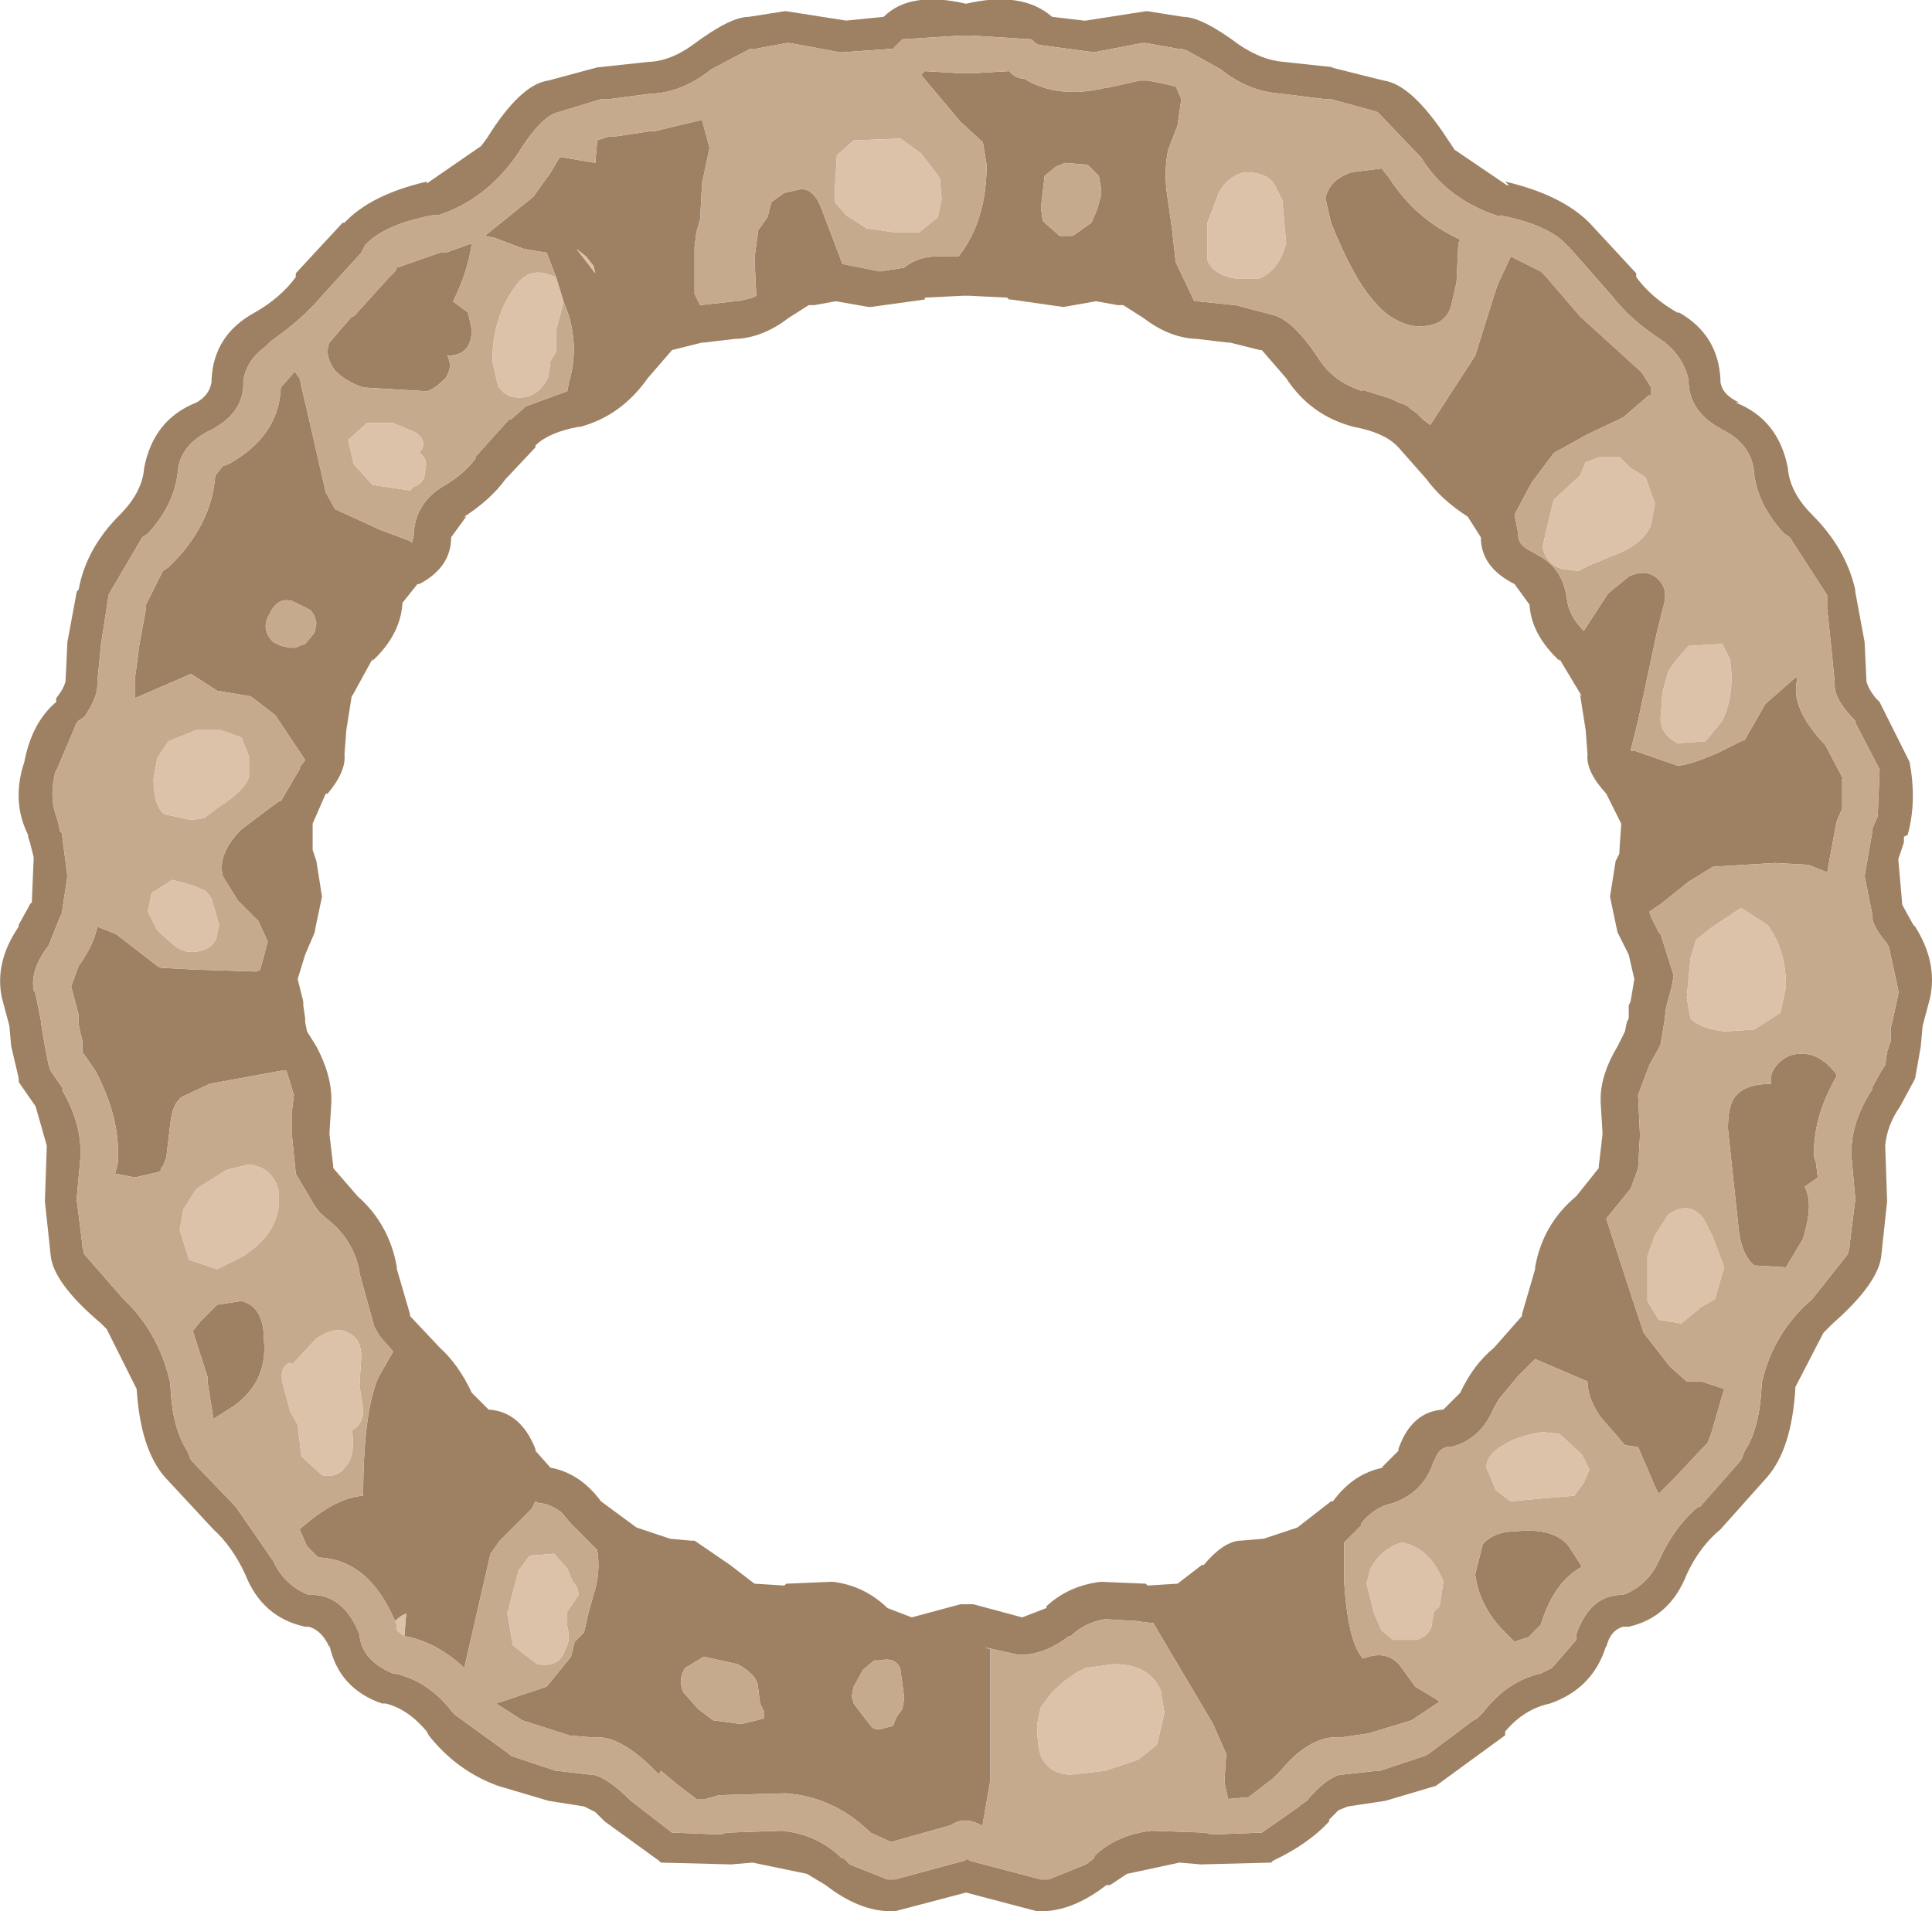 <?xml version="1.0" encoding="UTF-8" standalone="no"?>
<svg xmlns:ffdec="https://www.free-decompiler.com/flash" xmlns:xlink="http://www.w3.org/1999/xlink" ffdec:objectType="shape" height="51.05px" width="51.6px" xmlns="http://www.w3.org/2000/svg">
  <g transform="matrix(1.0, 0.0, 0.0, 1.0, 25.8, 25.5)">
    <path d="M4.85 -25.2 L5.8 -25.05 Q6.3 -25.05 7.3 -24.3 7.9 -23.9 8.45 -23.85 L9.85 -23.7 9.75 -23.7 11.15 -23.35 Q11.9 -23.25 12.85 -21.8 L13.05 -21.5 14.45 -20.55 14.5 -20.55 14.4 -20.65 Q15.9 -20.3 16.65 -19.55 L17.9 -18.2 17.9 -18.1 Q18.3 -17.55 19.0 -17.15 L19.05 -17.15 Q20.1 -16.55 20.15 -15.35 L20.15 -15.3 Q20.2 -14.95 20.65 -14.75 L20.55 -14.75 Q21.7 -14.3 21.95 -13.0 22.0 -12.35 22.6 -11.75 23.5 -10.85 23.75 -9.75 L23.75 -9.7 24.0 -8.35 24.05 -7.3 Q24.1 -7.1 24.3 -6.85 L24.4 -6.75 25.2 -5.15 Q25.4 -4.1 25.15 -3.2 L25.05 -3.15 25.05 -3.0 24.9 -2.55 25.0 -1.4 25.0 -1.35 25.05 -1.25 25.3 -0.8 25.35 -0.75 Q25.95 0.2 25.75 1.15 L25.55 1.9 25.5 2.45 25.35 3.3 25.3 3.4 24.95 4.05 Q24.6 4.55 24.55 5.1 L24.6 6.55 24.6 6.6 24.45 8.0 Q24.4 8.75 23.15 9.85 L22.9 10.1 22.15 11.55 22.15 11.6 Q22.05 13.2 21.4 13.95 L20.15 15.35 Q19.6 15.8 19.25 16.55 18.8 17.7 17.7 17.95 L17.55 17.95 Q17.2 18.05 17.1 18.5 L17.1 18.45 Q16.75 19.6 15.6 20.0 14.9 20.15 14.4 20.75 L14.4 20.85 12.55 22.2 11.2 22.6 10.2 22.75 9.95 22.85 9.7 23.1 9.7 23.15 Q9.15 23.75 8.2 24.2 L8.15 24.25 6.2 24.3 6.3 24.3 5.7 24.25 4.3 24.55 3.85 24.85 3.75 24.85 Q2.85 25.55 2.0 25.55 L1.9 25.55 0.0 25.05 -1.9 25.55 -2.0 25.55 Q-2.85 25.55 -3.75 24.85 L-4.25 24.55 -5.7 24.25 -6.3 24.3 -6.2 24.3 -8.15 24.25 -8.2 24.2 -9.65 23.15 -9.7 23.1 -9.9 22.9 -10.2 22.75 -11.15 22.6 -12.5 22.2 Q-13.6 21.8 -14.35 20.85 L-14.4 20.75 Q-14.9 20.15 -15.5 20.0 L-15.6 20.0 Q-16.75 19.6 -17.0 18.45 L-17.0 18.5 Q-17.2 18.05 -17.55 17.95 L-17.65 17.95 Q-18.8 17.7 -19.25 16.55 -19.6 15.8 -20.1 15.35 L-21.4 13.95 Q-22.05 13.2 -22.15 11.6 L-22.95 10.0 -23.1 9.85 Q-24.4 8.75 -24.45 8.0 L-24.6 6.6 -24.6 6.55 -24.55 5.1 -24.85 4.05 -25.3 3.4 -25.3 3.3 -25.5 2.45 -25.55 1.9 -25.75 1.15 Q-25.95 0.2 -25.3 -0.75 L-25.3 -0.8 -25.05 -1.25 -25.0 -1.35 -24.95 -1.4 -24.9 -2.6 -25.0 -3.0 -25.05 -3.15 -25.05 -3.2 Q-25.5 -4.1 -25.15 -5.15 -24.95 -6.2 -24.3 -6.75 L-24.3 -6.85 Q-24.1 -7.1 -24.05 -7.3 L-24.0 -8.35 -23.75 -9.7 -23.7 -9.75 Q-23.5 -10.85 -22.6 -11.75 -22.0 -12.35 -21.95 -13.0 -21.7 -14.3 -20.55 -14.75 -20.2 -14.95 -20.15 -15.3 L-20.15 -15.35 Q-20.1 -16.55 -19.0 -17.15 -18.3 -17.55 -17.9 -18.1 L-17.9 -18.2 -16.65 -19.55 -16.6 -19.55 Q-15.9 -20.3 -14.4 -20.65 L-14.4 -20.6 -12.95 -21.6 -12.8 -21.8 Q-11.9 -23.25 -11.15 -23.35 L-9.85 -23.7 -8.45 -23.85 -8.4 -23.85 Q-7.85 -23.9 -7.3 -24.3 -6.3 -25.05 -5.8 -25.05 L-4.85 -25.2 -4.8 -25.2 -3.2 -24.95 -2.2 -25.05 Q-1.5 -25.75 0.0 -25.4 1.5 -25.75 2.3 -25.05 L3.15 -24.95 3.2 -24.95 4.8 -25.2 4.85 -25.2 M3.45 -24.1 L1.95 -24.3 1.85 -24.35 1.75 -24.45 0.15 -24.55 -0.15 -24.55 -1.7 -24.45 -1.9 -24.25 -1.95 -24.2 -3.35 -24.1 -4.7 -24.35 -4.8 -24.35 -5.6 -24.2 -5.75 -24.2 -5.85 -24.15 -6.8 -23.65 Q-7.55 -23.05 -8.35 -23.0 L-8.4 -23.0 -9.55 -22.85 -9.65 -22.85 -9.75 -22.85 -10.9 -22.5 Q-11.35 -22.4 -12.0 -21.35 -12.85 -20.15 -14.1 -19.75 L-14.15 -19.75 -14.25 -19.75 Q-15.55 -19.5 -16.05 -18.95 L-16.15 -18.75 -17.2 -17.6 Q-17.75 -16.95 -18.55 -16.4 L-18.7 -16.25 Q-19.2 -15.9 -19.3 -15.35 L-19.3 -15.25 Q-19.3 -14.5 -20.1 -14.05 L-20.2 -14.0 Q-21.0 -13.6 -21.05 -12.9 -21.15 -12.0 -21.85 -11.25 L-22.0 -11.15 -22.85 -9.7 -22.9 -9.6 -23.1 -8.3 -23.2 -7.3 -23.2 -7.2 Q-23.2 -6.85 -23.55 -6.35 L-23.7 -6.25 -23.75 -6.2 -24.3 -4.9 -24.3 -4.95 Q-24.5 -4.3 -24.3 -3.7 L-24.25 -3.55 -24.2 -3.3 -24.15 -3.25 -24.0 -2.1 -24.15 -1.1 -24.2 -1.0 -24.5 -0.25 Q-25.0 0.4 -24.9 0.95 L-24.85 1.05 -24.7 1.8 -24.7 1.85 -24.6 2.45 -24.5 2.95 -24.45 3.1 -24.1 3.6 -24.15 3.6 Q-23.65 4.45 -23.65 5.25 L-23.65 5.4 -23.75 6.5 -23.75 6.55 -23.6 7.75 -23.6 7.8 -23.55 8.0 -22.5 9.2 Q-21.55 10.1 -21.25 11.45 L-21.25 11.5 Q-21.2 12.65 -20.8 13.25 L-20.7 13.5 -19.5 14.75 -18.5 16.2 Q-18.2 16.85 -17.55 17.1 L-17.4 17.1 Q-16.6 17.15 -16.2 18.15 -16.15 18.85 -15.3 19.2 L-15.25 19.2 Q-14.35 19.4 -13.7 20.25 L-13.65 20.3 -12.2 21.35 -12.15 21.4 -10.95 21.8 -10.9 21.8 -10.05 21.9 -9.95 21.9 Q-9.55 22.0 -8.95 22.6 L-7.85 23.45 -7.8 23.45 -6.55 23.5 -6.4 23.45 -4.95 23.4 -4.9 23.4 Q-3.95 23.5 -3.3 24.15 L-3.3 24.1 -3.2 24.2 -3.1 24.3 -2.1 24.7 -1.9 24.7 -0.05 24.2 0.05 24.15 0.1 24.2 2.0 24.7 2.2 24.7 3.2 24.3 3.4 24.15 3.45 24.05 Q4.05 23.5 4.95 23.4 L5.0 23.4 6.4 23.45 6.55 23.5 7.85 23.45 7.9 23.45 8.9 22.75 8.95 22.7 9.1 22.6 Q9.6 22.0 10.0 21.9 L10.05 21.9 10.95 21.8 11.05 21.8 12.25 21.4 12.35 21.35 13.55 20.45 13.65 20.4 13.8 20.25 Q14.45 19.4 15.35 19.2 L15.65 19.05 16.3 18.3 16.3 18.15 Q16.65 17.15 17.45 17.1 L17.55 17.1 Q18.2 16.85 18.5 16.2 18.9 15.3 19.55 14.75 L19.6 14.75 20.7 13.5 20.8 13.25 Q21.2 12.65 21.25 11.5 L21.25 11.45 Q21.55 10.1 22.6 9.2 L23.55 8.0 23.6 7.8 23.6 7.75 23.75 6.55 23.75 6.5 23.65 5.4 23.65 5.25 Q23.65 4.45 24.2 3.6 L24.2 3.55 24.45 3.1 24.55 2.95 24.6 2.6 24.7 2.3 24.7 1.95 24.75 1.75 24.9 1.05 24.9 0.95 24.65 -0.2 24.6 -0.3 Q24.25 -0.7 24.2 -1.0 L24.2 -1.1 24.0 -2.1 24.2 -3.25 24.2 -3.35 24.35 -3.7 24.4 -4.9 24.4 -4.95 23.75 -6.2 23.75 -6.25 Q23.2 -6.8 23.2 -7.2 L23.2 -7.3 23.1 -8.3 23.0 -9.25 23.0 -9.6 22.0 -11.15 21.85 -11.25 Q21.15 -12.0 21.05 -12.85 21.0 -13.6 20.25 -14.0 19.35 -14.45 19.3 -15.25 L19.3 -15.35 Q19.15 -16.0 18.6 -16.4 17.75 -16.95 17.25 -17.6 L16.15 -18.85 16.05 -18.95 Q15.55 -19.5 14.25 -19.75 L14.3 -19.7 Q12.85 -20.15 12.15 -21.3 L12.1 -21.35 11.0 -22.5 10.85 -22.55 9.75 -22.85 9.65 -22.85 9.6 -22.85 8.4 -23.0 Q7.55 -23.05 6.8 -23.65 L5.9 -24.15 5.75 -24.2 5.65 -24.2 4.8 -24.35 4.7 -24.35 3.4 -24.1 3.45 -24.1 M-10.95 -18.1 L-11.2 -18.75 -11.8 -18.85 -12.6 -19.15 -12.85 -19.2 -11.55 -20.25 -11.2 -20.75 -11.15 -20.8 -10.85 -21.3 -10.8 -21.3 -9.9 -21.15 -9.85 -21.75 -9.55 -21.85 -9.4 -21.85 -8.4 -22.0 -8.3 -22.0 -7.05 -22.3 -6.85 -21.55 -7.05 -20.6 -7.1 -19.65 -7.2 -19.3 -7.25 -18.9 -7.25 -17.65 -7.1 -17.35 -6.2 -17.45 -6.1 -17.45 -5.7 -17.55 -5.6 -17.6 -5.65 -18.6 -5.55 -19.35 -5.3 -19.7 -5.2 -20.1 -4.85 -20.35 -4.4 -20.45 Q-4.05 -20.45 -3.85 -19.9 L-3.3 -18.45 -2.3 -18.25 -1.65 -18.35 Q-1.25 -18.7 -0.5 -18.65 L-0.2 -18.65 Q0.55 -19.6 0.55 -21.1 L0.45 -21.7 -0.15 -22.25 -1.2 -23.5 -1.1 -23.6 -0.25 -23.55 -0.15 -23.55 0.15 -23.55 0.3 -23.55 1.15 -23.6 1.2 -23.55 Q1.35 -23.4 1.55 -23.4 2.45 -22.85 3.7 -23.15 L3.75 -23.15 4.65 -23.35 4.85 -23.35 5.35 -23.25 5.55 -23.2 5.6 -23.2 5.75 -22.85 5.65 -22.15 5.4 -21.5 Q5.3 -21.05 5.35 -20.45 L5.5 -19.4 5.6 -18.5 6.1 -17.45 6.2 -17.45 7.2 -17.35 8.15 -17.1 Q8.7 -17.0 9.4 -15.95 9.8 -15.3 10.6 -15.05 L10.55 -15.1 11.35 -14.85 11.55 -14.75 11.7 -14.7 11.8 -14.65 11.85 -14.6 12.05 -14.45 12.2 -14.3 12.4 -14.15 13.6 -16.0 14.1 -17.6 14.2 -17.9 14.55 -18.65 15.35 -18.25 15.5 -18.1 16.4 -17.05 18.05 -15.55 18.3 -15.15 18.3 -14.95 18.25 -14.95 17.55 -14.35 16.6 -13.9 15.7 -13.4 15.1 -12.6 14.65 -11.75 14.75 -11.25 14.75 -11.2 Q14.75 -10.95 15.05 -10.8 L15.4 -10.6 Q15.95 -10.25 16.05 -9.5 16.1 -9.05 16.5 -8.65 L17.15 -9.65 17.7 -10.1 Q18.1 -10.3 18.4 -10.1 18.75 -9.85 18.65 -9.4 L18.45 -8.6 17.95 -6.25 17.75 -5.45 17.85 -5.45 19.0 -5.05 Q19.3 -5.05 20.1 -5.4 L20.8 -5.75 20.75 -5.65 21.35 -6.7 22.15 -7.4 22.2 -7.4 22.2 -7.35 Q22.0 -6.6 22.95 -5.6 L23.45 -4.65 23.4 -4.7 23.4 -3.9 23.25 -3.55 23.0 -2.2 22.5 -2.4 21.6 -2.45 19.95 -2.35 19.3 -1.95 18.55 -1.35 18.25 -1.15 18.3 -1.0 18.35 -0.9 18.5 -0.6 18.55 -0.55 18.9 0.55 18.85 0.85 18.7 1.4 18.65 1.8 18.55 2.4 18.5 2.5 18.25 2.95 17.95 3.75 18.0 4.8 18.0 4.85 17.95 5.7 17.9 5.85 17.75 6.25 17.1 7.05 17.8 9.2 18.1 10.1 18.8 11.0 19.25 11.4 19.65 11.4 20.25 11.6 19.9 12.8 19.8 13.05 19.65 13.2 18.95 13.95 18.5 14.4 18.4 14.2 17.95 13.15 17.6 13.1 16.95 12.35 Q16.6 11.85 16.6 11.4 L15.2 10.8 14.75 11.25 14.25 11.85 14.1 12.1 Q13.75 12.95 12.95 13.15 L12.85 13.15 Q12.6 13.2 12.5 13.55 L12.5 13.5 Q12.25 14.35 11.4 14.65 10.9 14.75 10.55 15.2 L10.55 15.25 10.25 15.55 9.95 15.85 10.1 15.7 10.1 16.75 Q10.2 18.35 10.6 18.8 11.25 18.55 11.6 19.0 L12.0 19.55 12.5 19.85 12.65 19.95 11.9 20.45 10.75 20.8 10.05 20.9 9.9 20.9 Q9.15 20.9 8.4 21.8 L8.35 21.85 8.2 22.0 7.55 22.5 7.6 22.5 7.0 22.55 6.9 22.1 6.95 21.35 6.6 20.55 5.0 17.85 4.95 17.85 4.55 17.8 4.6 17.8 3.75 17.75 3.7 17.75 Q3.15 17.85 2.8 18.2 L2.75 18.2 Q2.1 18.7 1.45 18.7 L1.4 18.7 0.5 18.5 0.65 18.55 0.65 22.05 0.45 23.2 0.45 23.25 0.4 23.25 Q-0.05 23.0 -0.4 23.25 L-2.0 23.7 -2.55 23.45 -2.6 23.4 Q-3.55 22.5 -4.8 22.4 L-4.85 22.4 -6.6 22.45 -6.95 22.55 -7.2 22.55 -7.6 22.25 -8.15 21.8 -8.2 21.9 Q-9.15 20.9 -9.85 20.9 L-9.9 20.9 -10.05 20.9 -10.65 20.85 -10.6 20.85 -11.85 20.45 -12.55 20.0 -11.95 19.8 -11.2 19.55 -10.55 18.75 -10.45 18.35 -10.2 18.1 -10.1 17.65 -9.95 17.1 Q-9.75 16.5 -9.85 15.9 L-10.0 15.75 -10.5 15.25 -10.55 15.2 -10.8 14.9 Q-11.05 14.7 -11.35 14.65 L-11.4 14.65 -11.5 14.6 -11.6 14.8 -12.45 15.65 -12.7 16.0 -13.4 19.05 Q-14.15 18.35 -15.0 18.2 L-14.95 17.6 Q-15.1 17.65 -15.25 17.8 -15.95 16.15 -17.3 16.1 L-17.6 15.8 -17.8 15.35 Q-16.85 14.5 -16.1 14.45 -16.1 12.25 -15.7 11.3 L-15.3 10.6 -15.65 10.2 -15.8 9.95 -16.2 8.5 -16.2 8.45 Q-16.35 7.7 -16.9 7.2 L-17.25 6.9 -17.4 6.7 -17.9 5.85 -18.0 4.85 -18.0 4.8 -18.0 4.15 -17.95 3.75 -18.15 3.1 -18.3 3.1 -20.2 3.45 -20.95 3.8 Q-21.2 4.0 -21.25 4.5 L-21.35 5.35 -21.35 5.4 -21.45 5.65 -21.5 5.7 -21.5 5.75 -21.55 5.8 -22.2 5.95 -22.7 5.85 -22.75 5.95 -22.65 5.55 -22.65 5.4 -22.65 5.25 Q-22.65 4.25 -23.25 3.1 L-23.6 2.6 -23.6 2.45 -23.6 2.3 -23.65 2.1 -23.7 1.85 -23.7 1.7 -23.7 1.6 -23.9 0.85 -23.7 0.3 Q-23.3 -0.25 -23.2 -0.75 L-22.7 -0.55 -21.6 0.3 -21.5 0.35 -20.55 0.4 -18.95 0.45 -18.85 0.4 -18.65 -0.35 -18.9 -0.9 -19.45 -1.45 -19.85 -2.1 Q-20.0 -2.7 -19.35 -3.35 L-18.35 -4.1 -18.3 -4.1 -17.8 -4.95 -17.8 -5.0 -17.65 -5.2 -18.45 -6.4 -19.1 -6.9 -20.0 -7.05 -20.7 -7.5 -22.2 -6.85 -22.2 -7.35 -22.1 -8.1 -22.1 -8.15 -21.9 -9.25 -21.9 -9.35 -21.45 -10.25 -21.3 -10.35 Q-20.15 -11.45 -20.05 -12.8 L-19.85 -13.05 -19.7 -13.1 Q-18.35 -13.85 -18.3 -15.15 L-17.95 -15.55 -17.95 -15.6 -17.8 -15.4 -17.5 -14.1 -17.1 -12.35 -16.85 -11.9 -15.65 -11.35 -14.85 -11.05 -14.8 -11.0 -14.75 -11.2 -14.75 -11.25 Q-14.7 -12.1 -13.9 -12.55 -13.4 -12.85 -13.1 -13.25 L-13.1 -13.3 -12.2 -14.3 -12.15 -14.3 -11.75 -14.65 -10.65 -15.05 -10.6 -15.3 Q-10.35 -16.15 -10.6 -17.05 L-10.75 -17.45 -10.95 -18.1 M10.3 -20.9 L11.1 -21.0 11.3 -20.75 Q12.0 -19.65 13.2 -19.1 L13.15 -19.0 13.1 -17.95 12.95 -17.3 Q12.75 -16.7 11.9 -16.8 11.3 -16.95 10.9 -17.45 10.35 -18.05 9.75 -19.55 L9.6 -20.2 Q9.7 -20.7 10.3 -20.9 M1.15 -17.5 L1.1 -17.55 0.1 -17.6 -0.1 -17.6 -1.1 -17.55 -1.1 -17.5 -2.55 -17.3 -2.6 -17.3 -3.45 -17.45 -3.5 -17.45 -4.05 -17.35 -4.2 -17.35 -4.75 -17.0 Q-5.4 -16.5 -6.1 -16.45 L-6.15 -16.45 -7.0 -16.35 -7.05 -16.35 -7.85 -16.15 -8.5 -15.4 Q-9.2 -14.4 -10.3 -14.1 L-10.35 -14.1 Q-11.15 -13.95 -11.5 -13.6 L-11.5 -13.55 -12.3 -12.7 Q-12.7 -12.15 -13.4 -11.7 L-13.35 -11.7 -13.75 -11.15 Q-13.75 -10.35 -14.6 -9.9 L-14.65 -9.9 -15.05 -9.4 Q-15.1 -8.55 -15.85 -7.85 L-15.85 -7.9 -16.4 -6.9 -16.4 -6.95 -16.55 -6.0 -16.6 -5.35 Q-16.55 -4.9 -17.05 -4.3 L-17.1 -4.3 -17.45 -3.5 -17.45 -2.8 -17.35 -2.5 -17.2 -1.55 -17.4 -0.6 -17.35 -0.7 -17.65 0.0 -17.85 0.65 -17.7 1.25 -17.7 1.35 -17.65 1.7 -17.65 1.8 -17.6 2.05 -17.35 2.45 Q-16.95 3.2 -16.95 3.85 L-16.95 3.95 -17.0 4.75 -17.0 4.8 -16.9 5.65 -16.9 5.7 -16.25 6.45 Q-15.4 7.2 -15.2 8.35 L-15.2 8.4 -14.85 9.6 -14.85 9.65 -14.05 10.5 Q-13.55 10.95 -13.2 11.7 L-12.75 12.15 Q-11.9 12.2 -11.5 13.2 L-11.5 13.25 -11.1 13.7 Q-10.3 13.85 -9.75 14.6 L-8.8 15.3 -7.9 15.6 -7.35 15.65 -7.25 15.65 -6.3 16.3 -5.65 16.8 -4.85 16.85 -4.8 16.8 -3.6 16.75 -3.55 16.75 Q-2.75 16.85 -2.15 17.4 L-2.1 17.45 -1.45 17.7 -0.15 17.35 0.2 17.35 1.5 17.7 2.15 17.45 2.15 17.4 Q2.75 16.85 3.6 16.75 L4.8 16.8 4.85 16.85 5.65 16.8 6.3 16.3 6.35 16.3 Q6.85 15.7 7.3 15.65 L7.35 15.65 7.95 15.6 8.85 15.3 9.75 14.6 9.8 14.6 Q10.35 13.85 11.15 13.7 L11.1 13.7 11.55 13.25 11.55 13.2 Q11.9 12.2 12.75 12.15 L13.2 11.7 Q13.55 10.95 14.1 10.5 L14.85 9.65 14.85 9.6 15.2 8.4 15.2 8.35 Q15.4 7.2 16.3 6.45 L16.9 5.7 16.9 5.65 17.0 4.8 17.0 4.75 16.95 3.95 16.95 3.85 Q16.95 3.2 17.4 2.45 L17.6 2.05 17.65 1.8 17.7 1.7 17.7 1.35 17.75 1.25 17.85 0.65 17.7 0.0 17.35 -0.7 17.4 -0.6 17.2 -1.55 17.35 -2.5 17.45 -2.7 17.45 -2.75 17.5 -3.5 17.1 -4.3 Q16.55 -4.9 16.6 -5.35 L16.55 -6.0 16.4 -6.95 16.45 -6.9 15.85 -7.9 15.85 -7.85 Q15.1 -8.55 15.05 -9.35 L14.65 -9.9 Q13.75 -10.35 13.75 -11.15 L13.4 -11.7 Q12.7 -12.15 12.3 -12.7 L11.55 -13.55 11.5 -13.6 Q11.15 -13.95 10.35 -14.1 9.2 -14.4 8.55 -15.4 L7.9 -16.15 7.85 -16.15 7.05 -16.35 7.0 -16.35 6.15 -16.45 6.1 -16.45 Q5.4 -16.5 4.75 -17.0 L4.2 -17.35 4.05 -17.35 3.5 -17.45 3.45 -17.45 2.6 -17.3 1.2 -17.5 1.15 -17.5 M3.6 -20.5 L3.55 -20.8 3.25 -21.1 2.65 -21.15 2.4 -21.05 2.1 -20.8 2.0 -19.95 2.05 -19.6 2.5 -19.2 2.85 -19.2 3.35 -19.55 3.5 -19.9 3.6 -20.25 3.6 -20.5 M23.25 3.2 L23.25 3.25 Q22.65 4.3 22.65 5.25 L22.65 5.4 22.7 5.55 22.75 5.95 22.4 6.2 Q22.65 6.65 22.35 7.6 L21.9 8.35 21.05 8.3 Q20.75 8.05 20.65 7.45 L20.35 4.65 Q20.35 4.1 20.5 3.85 20.75 3.45 21.5 3.45 21.45 3.15 21.7 2.9 21.95 2.65 22.25 2.65 22.8 2.6 23.25 3.2 M16.1 15.8 L16.45 16.35 Q15.7 16.75 15.35 17.9 L15.3 17.95 15.0 18.25 14.95 18.25 14.65 18.35 14.3 18.0 Q13.7 17.35 13.6 16.55 L13.8 15.75 Q14.1 15.4 14.7 15.4 15.7 15.3 16.1 15.8 M-10.15 -18.65 L-10.4 -18.85 -9.9 -18.2 -9.95 -18.4 -10.15 -18.65 M-16.85 -15.6 Q-17.15 -16.0 -17.0 -16.35 L-16.4 -17.05 -16.35 -17.05 -15.4 -18.1 -15.25 -18.25 -15.2 -18.35 -14.05 -18.75 -13.9 -18.75 -13.2 -19.0 Q-13.3 -18.25 -13.7 -17.45 L-13.3 -17.15 -13.2 -16.7 Q-13.2 -16.0 -13.85 -16.0 -13.7 -15.7 -13.9 -15.4 -14.2 -15.1 -14.4 -15.05 L-16.1 -15.15 Q-16.55 -15.3 -16.85 -15.6 M-17.4 -9.05 L-17.5 -9.2 -18.0 -9.45 Q-18.4 -9.55 -18.6 -9.1 -18.85 -8.7 -18.5 -8.35 L-18.3 -8.25 -18.05 -8.2 -17.9 -8.2 -17.8 -8.25 -17.65 -8.3 -17.4 -8.6 -17.35 -8.85 -17.4 -9.05 M-19.55 12.05 L-20.1 12.4 -20.25 11.45 -20.25 11.4 -20.25 11.3 -20.65 10.05 -20.45 9.8 -20.0 9.35 -19.35 9.25 Q-18.75 9.4 -18.75 10.3 -18.65 11.4 -19.55 12.05 M-1.65 19.85 L-1.75 19.1 Q-1.85 18.75 -2.3 18.85 L-2.45 18.85 -2.75 19.1 -3.0 19.55 -3.05 19.8 -3.0 20.0 -2.85 20.2 -2.5 20.65 -2.35 20.7 -1.95 20.6 -1.85 20.35 -1.7 20.15 -1.65 19.85 M-7.0 18.75 L-7.5 19.05 Q-7.7 19.35 -7.55 19.7 L-7.15 20.15 -6.75 20.45 -6.0 20.55 -5.4 20.4 -5.4 20.2 -5.5 20.0 -5.55 19.6 Q-5.55 19.25 -6.1 18.95 L-7.0 18.75" fill="#9e8163" fill-rule="evenodd" stroke="none"/>
    <path d="M3.45 -24.1 L3.4 -24.1 4.7 -24.35 4.8 -24.35 5.65 -24.2 5.75 -24.2 5.9 -24.15 6.8 -23.65 Q7.55 -23.05 8.4 -23.0 L9.6 -22.85 9.65 -22.85 9.75 -22.85 10.85 -22.55 11.0 -22.5 12.1 -21.35 12.15 -21.3 Q12.85 -20.15 14.3 -19.7 L14.25 -19.75 Q15.55 -19.5 16.05 -18.95 L16.15 -18.85 17.25 -17.6 Q17.75 -16.95 18.6 -16.4 19.15 -16.0 19.3 -15.35 L19.3 -15.25 Q19.35 -14.45 20.25 -14.0 21.0 -13.6 21.05 -12.85 21.15 -12.0 21.85 -11.25 L22.0 -11.15 23.0 -9.6 23.0 -9.25 23.1 -8.3 23.2 -7.3 23.2 -7.2 Q23.2 -6.8 23.75 -6.25 L23.75 -6.2 24.4 -4.95 24.4 -4.9 24.35 -3.7 24.2 -3.35 24.2 -3.25 24.0 -2.1 24.2 -1.1 24.2 -1.0 Q24.25 -0.7 24.6 -0.3 L24.65 -0.2 24.9 0.95 24.9 1.05 24.75 1.75 24.7 1.95 24.7 2.3 24.6 2.6 24.55 2.95 24.45 3.1 24.2 3.55 24.2 3.6 Q23.65 4.45 23.65 5.25 L23.65 5.4 23.75 6.5 23.75 6.55 23.6 7.75 23.6 7.8 23.55 8.0 22.6 9.2 Q21.55 10.1 21.25 11.45 L21.25 11.5 Q21.2 12.65 20.8 13.25 L20.7 13.5 19.6 14.75 19.55 14.75 Q18.9 15.3 18.5 16.2 18.2 16.85 17.55 17.1 L17.45 17.1 Q16.65 17.15 16.3 18.15 L16.3 18.3 15.65 19.05 15.35 19.2 Q14.45 19.4 13.8 20.25 L13.65 20.4 13.55 20.45 12.35 21.35 12.25 21.4 11.05 21.8 10.95 21.8 10.05 21.9 10.0 21.9 Q9.6 22.0 9.1 22.6 L8.95 22.7 8.9 22.75 7.9 23.45 7.85 23.45 6.55 23.5 6.4 23.45 5.0 23.4 4.95 23.4 Q4.05 23.5 3.45 24.05 L3.4 24.15 3.2 24.3 2.2 24.7 2.0 24.7 0.1 24.2 0.05 24.15 -0.05 24.2 -1.9 24.7 -2.1 24.7 -3.1 24.3 -3.2 24.2 -3.3 24.1 -3.3 24.15 Q-3.95 23.5 -4.9 23.4 L-4.95 23.4 -6.4 23.45 -6.55 23.5 -7.8 23.45 -7.85 23.45 -8.95 22.6 Q-9.55 22.0 -9.95 21.9 L-10.05 21.9 -10.9 21.8 -10.95 21.8 -12.15 21.4 -12.2 21.35 -13.65 20.3 -13.7 20.25 Q-14.35 19.4 -15.25 19.2 L-15.3 19.2 Q-16.15 18.85 -16.2 18.15 -16.6 17.15 -17.4 17.1 L-17.55 17.1 Q-18.2 16.85 -18.5 16.2 L-19.5 14.75 -20.7 13.5 -20.8 13.25 Q-21.2 12.65 -21.25 11.5 L-21.25 11.45 Q-21.55 10.1 -22.5 9.2 L-23.55 8.0 -23.6 7.8 -23.6 7.75 -23.75 6.55 -23.75 6.5 -23.65 5.4 -23.65 5.25 Q-23.65 4.45 -24.15 3.6 L-24.1 3.6 -24.45 3.1 -24.5 2.95 -24.6 2.45 -24.7 1.85 -24.7 1.8 -24.85 1.05 -24.9 0.95 Q-25.0 0.4 -24.5 -0.25 L-24.2 -1.0 -24.15 -1.1 -24.0 -2.1 -24.15 -3.25 -24.2 -3.3 -24.25 -3.55 -24.3 -3.7 Q-24.5 -4.3 -24.3 -4.95 L-24.3 -4.9 -23.75 -6.2 -23.7 -6.25 -23.55 -6.35 Q-23.2 -6.85 -23.2 -7.2 L-23.2 -7.3 -23.1 -8.3 -22.9 -9.6 -22.85 -9.7 -22.0 -11.15 -21.85 -11.25 Q-21.15 -12.0 -21.05 -12.9 -21.0 -13.6 -20.2 -14.0 L-20.1 -14.05 Q-19.3 -14.5 -19.3 -15.25 L-19.3 -15.35 Q-19.2 -15.9 -18.7 -16.25 L-18.55 -16.4 Q-17.75 -16.95 -17.2 -17.6 L-16.15 -18.75 -16.05 -18.95 Q-15.55 -19.5 -14.25 -19.75 L-14.15 -19.75 -14.1 -19.75 Q-12.85 -20.15 -12.0 -21.35 -11.35 -22.4 -10.9 -22.5 L-9.75 -22.85 -9.65 -22.85 -9.55 -22.85 -8.4 -23.0 -8.35 -23.0 Q-7.55 -23.05 -6.8 -23.65 L-5.85 -24.15 -5.75 -24.2 -5.6 -24.2 -4.8 -24.35 -4.7 -24.35 -3.35 -24.1 -1.95 -24.2 -1.9 -24.25 -1.7 -24.45 -0.15 -24.55 0.15 -24.55 1.75 -24.45 1.85 -24.35 1.95 -24.3 3.45 -24.1 M10.3 -20.9 Q9.7 -20.7 9.6 -20.2 L9.75 -19.55 Q10.35 -18.05 10.9 -17.45 11.3 -16.95 11.9 -16.8 12.75 -16.7 12.95 -17.3 L13.1 -17.95 13.15 -19.0 13.2 -19.1 Q12.0 -19.65 11.3 -20.75 L11.1 -21.0 10.3 -20.9 M-15.0 18.2 Q-14.15 18.35 -13.4 19.05 L-12.7 16.0 -12.45 15.65 -11.6 14.8 -11.5 14.6 -11.4 14.65 -11.35 14.65 Q-11.05 14.7 -10.8 14.9 L-10.55 15.2 -10.5 15.25 -10.0 15.75 -9.85 15.9 Q-9.75 16.5 -9.95 17.1 L-10.1 17.65 -10.2 18.1 -10.45 18.35 -10.55 18.75 -11.2 19.55 -11.95 19.8 -12.55 20.0 -11.85 20.45 -10.6 20.85 -10.65 20.85 -10.05 20.9 -9.9 20.9 -9.85 20.9 Q-9.15 20.9 -8.2 21.9 L-8.15 21.8 -7.6 22.25 -7.2 22.55 -6.95 22.55 -6.6 22.45 -4.85 22.4 -4.8 22.4 Q-3.55 22.5 -2.6 23.4 L-2.55 23.45 -2.0 23.7 -0.4 23.25 Q-0.05 23.0 0.4 23.25 L0.45 23.25 0.45 23.2 0.65 22.05 0.65 18.55 0.5 18.5 1.4 18.7 1.45 18.7 Q2.1 18.7 2.75 18.2 L2.8 18.2 Q3.15 17.85 3.7 17.75 L3.75 17.75 4.6 17.8 4.55 17.8 4.95 17.85 5.0 17.85 6.6 20.55 6.95 21.35 6.9 22.1 7.0 22.55 7.6 22.5 7.55 22.5 8.2 22.0 8.35 21.85 8.4 21.8 Q9.15 20.9 9.9 20.9 L10.05 20.9 10.75 20.8 11.9 20.45 12.65 19.95 12.5 19.85 12.0 19.55 11.6 19.0 Q11.25 18.55 10.6 18.8 10.2 18.35 10.1 16.75 L10.1 15.7 9.95 15.85 10.25 15.55 10.55 15.25 10.55 15.2 Q10.9 14.75 11.4 14.65 12.25 14.35 12.5 13.5 L12.5 13.55 Q12.6 13.2 12.85 13.15 L12.95 13.15 Q13.75 12.95 14.1 12.1 L14.25 11.85 14.75 11.25 15.2 10.8 16.6 11.4 Q16.6 11.85 16.95 12.35 L17.6 13.1 17.95 13.15 18.4 14.2 18.5 14.4 18.95 13.95 19.65 13.2 19.8 13.05 19.9 12.8 20.25 11.6 19.65 11.4 19.25 11.4 18.8 11.0 18.1 10.1 17.8 9.2 17.1 7.05 17.75 6.25 17.9 5.85 17.95 5.7 18.0 4.85 18.0 4.8 17.95 3.75 18.25 2.95 18.5 2.5 18.55 2.4 18.65 1.8 18.7 1.4 18.85 0.85 18.9 0.55 18.55 -0.55 18.5 -0.6 18.35 -0.9 18.3 -1.0 18.25 -1.15 18.55 -1.35 19.3 -1.95 19.95 -2.35 21.6 -2.45 22.5 -2.4 23.0 -2.2 23.25 -3.55 23.4 -3.9 23.4 -4.7 23.45 -4.65 22.95 -5.6 Q22.0 -6.6 22.2 -7.35 L22.2 -7.4 22.15 -7.4 21.35 -6.7 20.75 -5.65 20.8 -5.75 20.1 -5.4 Q19.3 -5.05 19.0 -5.05 L17.85 -5.45 17.75 -5.45 17.95 -6.25 18.45 -8.6 18.65 -9.4 Q18.75 -9.85 18.4 -10.1 18.1 -10.3 17.7 -10.1 L17.15 -9.65 16.5 -8.65 Q16.1 -9.05 16.05 -9.5 15.95 -10.25 15.4 -10.6 L15.05 -10.8 Q14.75 -10.95 14.75 -11.2 L14.75 -11.25 14.65 -11.75 15.1 -12.6 15.7 -13.4 16.6 -13.9 17.55 -14.35 18.25 -14.95 18.3 -14.95 18.3 -15.15 18.05 -15.55 16.4 -17.05 15.5 -18.1 15.35 -18.25 14.55 -18.65 14.2 -17.9 14.1 -17.6 13.6 -16.0 12.4 -14.15 12.2 -14.3 12.05 -14.45 11.85 -14.6 11.8 -14.65 11.7 -14.7 11.55 -14.75 11.35 -14.85 10.55 -15.1 10.6 -15.05 Q9.8 -15.3 9.4 -15.95 8.7 -17.0 8.15 -17.1 L7.2 -17.35 6.2 -17.45 6.1 -17.45 5.6 -18.5 5.5 -19.4 5.35 -20.45 Q5.3 -21.05 5.4 -21.5 L5.65 -22.15 5.75 -22.85 5.6 -23.2 5.55 -23.2 5.35 -23.25 4.85 -23.35 4.65 -23.35 3.75 -23.15 3.7 -23.15 Q2.45 -22.85 1.55 -23.4 1.35 -23.4 1.2 -23.55 L1.15 -23.6 0.3 -23.55 0.15 -23.55 -0.15 -23.55 -0.25 -23.55 -1.1 -23.6 -1.2 -23.5 -0.15 -22.25 0.45 -21.7 0.55 -21.1 Q0.55 -19.6 -0.2 -18.65 L-0.5 -18.65 Q-1.25 -18.7 -1.65 -18.35 L-2.3 -18.25 -3.3 -18.45 -3.85 -19.9 Q-4.05 -20.45 -4.4 -20.45 L-4.85 -20.35 -5.2 -20.1 -5.3 -19.7 -5.55 -19.35 -5.65 -18.6 -5.6 -17.6 -5.7 -17.55 -6.1 -17.45 -6.2 -17.45 -7.1 -17.35 -7.25 -17.65 -7.25 -18.9 -7.2 -19.3 -7.1 -19.65 -7.05 -20.6 -6.85 -21.55 -7.05 -22.3 -8.3 -22.0 -8.4 -22.0 -9.4 -21.85 -9.55 -21.85 -9.85 -21.75 -9.9 -21.15 -10.8 -21.3 -10.85 -21.3 -11.15 -20.8 -11.2 -20.75 -11.55 -20.25 -12.85 -19.2 -12.6 -19.15 -11.8 -18.85 -11.2 -18.75 -10.95 -18.1 -11.25 -18.2 Q-11.7 -18.3 -12.0 -17.9 -12.65 -17.05 -12.65 -15.85 L-12.5 -15.2 Q-12.25 -14.8 -11.75 -14.9 -11.35 -15.0 -11.15 -15.45 L-11.1 -15.85 -10.95 -16.1 -10.95 -16.65 -10.75 -17.45 -10.6 -17.05 Q-10.35 -16.15 -10.6 -15.3 L-10.65 -15.05 -11.75 -14.65 -12.15 -14.3 -12.2 -14.3 -13.1 -13.3 -13.1 -13.25 Q-13.4 -12.85 -13.9 -12.55 -14.7 -12.1 -14.75 -11.25 L-14.75 -11.2 -14.8 -11.0 -14.85 -11.05 -15.65 -11.35 -16.85 -11.9 -17.1 -12.35 -17.5 -14.1 -17.8 -15.4 -17.95 -15.6 -17.95 -15.55 -18.3 -15.15 Q-18.35 -13.85 -19.7 -13.1 L-19.85 -13.05 -20.05 -12.8 Q-20.15 -11.45 -21.3 -10.35 L-21.45 -10.25 -21.9 -9.35 -21.9 -9.25 -22.1 -8.15 -22.1 -8.1 -22.2 -7.35 -22.2 -6.85 -20.7 -7.5 -20.0 -7.05 -19.1 -6.9 -18.45 -6.4 -17.65 -5.2 -17.8 -5.0 -17.8 -4.95 -18.3 -4.1 -18.35 -4.1 -19.35 -3.35 Q-20.0 -2.7 -19.85 -2.1 L-19.45 -1.45 -18.9 -0.9 -18.65 -0.35 -18.85 0.4 -18.95 0.45 -20.55 0.4 -21.5 0.35 -21.6 0.3 -22.7 -0.55 -23.2 -0.75 Q-23.3 -0.25 -23.7 0.3 L-23.9 0.85 -23.7 1.6 -23.7 1.7 -23.7 1.85 -23.65 2.1 -23.6 2.3 -23.6 2.45 -23.6 2.6 -23.25 3.1 Q-22.65 4.25 -22.65 5.25 L-22.65 5.4 -22.65 5.55 -22.75 5.95 -22.7 5.85 -22.2 5.95 -21.55 5.8 -21.5 5.75 -21.5 5.7 -21.45 5.65 -21.35 5.4 -21.35 5.35 -21.25 4.5 Q-21.2 4.0 -20.95 3.8 L-20.2 3.45 -18.3 3.1 -18.15 3.1 -17.95 3.75 -18.0 4.15 -18.0 4.8 -18.0 4.85 -17.9 5.85 -17.4 6.7 -17.25 6.9 -16.9 7.2 Q-16.35 7.7 -16.2 8.45 L-16.2 8.5 -15.8 9.95 -15.65 10.2 -15.3 10.6 -15.7 11.3 Q-16.1 12.25 -16.1 14.45 -16.85 14.5 -17.8 15.35 L-17.6 15.8 -17.3 16.1 Q-15.95 16.15 -15.25 17.8 L-15.2 17.9 -15.2 18.05 -15.0 18.2 M6.45 -19.55 L6.45 -18.55 Q6.6 -18.15 7.25 -18.05 L7.8 -18.05 Q8.35 -18.25 8.55 -19.0 L8.45 -20.15 8.25 -20.55 Q8.05 -20.9 7.45 -20.9 7.0 -20.8 6.75 -20.35 L6.45 -19.55 M18.4 -12.05 L18.15 -12.75 17.75 -13.0 17.45 -13.3 16.95 -13.3 16.55 -13.15 16.4 -12.8 15.7 -12.15 15.55 -11.55 15.4 -10.9 Q15.5 -10.4 15.95 -10.3 L16.35 -10.25 16.65 -10.4 17.25 -10.65 Q18.1 -10.95 18.3 -11.5 L18.4 -12.05 M3.6 -20.5 L3.6 -20.25 3.5 -19.9 3.35 -19.55 2.85 -19.2 2.5 -19.2 2.05 -19.6 2.0 -19.95 2.1 -20.8 2.4 -21.05 2.65 -21.15 3.25 -21.1 3.55 -20.8 3.6 -20.5 M19.95 -0.75 L19.5 -0.4 19.35 0.1 19.25 1.15 19.35 1.7 Q19.55 1.95 20.25 2.05 L21.05 2.0 21.75 1.55 21.9 0.85 Q21.9 -0.15 21.4 -0.8 L20.7 -1.25 19.95 -0.75 M19.3 -8.25 L18.95 -7.85 18.75 -7.55 18.6 -7.0 18.55 -6.3 Q18.55 -5.9 19.0 -5.65 L19.75 -5.7 20.2 -6.25 Q20.55 -7.0 20.4 -7.9 L20.2 -8.3 19.3 -8.25 M23.25 3.2 Q22.8 2.6 22.25 2.65 21.95 2.65 21.7 2.9 21.45 3.15 21.5 3.45 20.75 3.45 20.5 3.85 20.35 4.1 20.35 4.65 L20.65 7.45 Q20.75 8.05 21.05 8.3 L21.9 8.35 22.35 7.6 Q22.65 6.65 22.4 6.2 L22.75 5.95 22.7 5.55 22.65 5.4 22.65 5.25 Q22.65 4.3 23.25 3.25 L23.25 3.2 M13.9 13.7 L14.15 14.3 14.55 14.6 15.65 14.5 16.25 14.45 16.5 14.1 16.65 13.75 16.45 13.35 15.85 12.8 15.4 12.75 Q14.75 12.85 14.35 13.1 13.9 13.35 13.9 13.7 M2.3 19.7 L2.0 20.1 1.9 20.55 Q1.9 21.25 2.05 21.5 2.3 21.9 2.8 21.9 L3.7 21.8 4.6 21.5 5.1 21.1 5.3 20.25 5.2 19.65 Q4.9 18.95 3.95 18.95 L3.2 19.05 Q2.75 19.25 2.3 19.7 M19.7 7.05 Q19.3 6.55 18.75 6.95 L18.4 7.5 18.2 8.05 18.2 9.25 18.5 9.75 19.1 9.85 19.65 9.4 20.0 9.2 20.25 8.35 19.95 7.55 19.7 7.05 M16.1 15.8 Q15.7 15.3 14.7 15.4 14.1 15.4 13.8 15.75 L13.6 16.55 Q13.7 17.35 14.3 18.0 L14.65 18.35 14.95 18.25 15.0 18.25 15.3 17.95 15.35 17.9 Q15.7 16.75 16.45 16.35 L16.1 15.8 M-0.65 -20.2 L-0.7 -20.75 -1.2 -21.4 -1.75 -21.8 -3.0 -21.75 -3.45 -21.35 -3.5 -20.5 -3.5 -20.1 -3.2 -19.75 -2.65 -19.4 -1.95 -19.3 -1.25 -19.3 -0.75 -19.7 -0.65 -20.2 M-21.15 -0.25 Q-20.85 0.0 -20.45 -0.1 -20.05 -0.2 -20.0 -0.55 L-19.95 -0.8 -20.15 -1.5 -20.3 -1.7 -20.65 -1.85 -21.2 -2.0 -21.35 -1.9 -21.75 -1.65 -21.85 -1.15 -21.6 -0.65 -21.15 -0.25 M-19.15 -5.3 L-19.35 -5.8 -19.9 -6.0 -20.55 -6.0 -21.3 -5.7 -21.6 -5.25 -21.7 -4.7 Q-21.7 -3.95 -21.4 -3.75 L-20.7 -3.6 -20.35 -3.65 -19.95 -3.95 Q-19.25 -4.4 -19.15 -4.75 L-19.15 -5.3 M12.65 17.4 L12.75 16.75 Q12.4 15.85 11.65 15.7 11.1 15.85 10.8 16.4 L10.7 16.8 10.9 17.6 11.1 18.05 11.4 18.3 12.05 18.3 Q12.45 18.15 12.45 17.8 L12.5 17.55 12.65 17.4 M-16.85 -15.6 Q-16.55 -15.3 -16.1 -15.15 L-14.4 -15.05 Q-14.2 -15.1 -13.9 -15.4 -13.7 -15.7 -13.85 -16.0 -13.2 -16.0 -13.2 -16.7 L-13.3 -17.15 -13.7 -17.45 Q-13.3 -18.25 -13.2 -19.0 L-13.9 -18.75 -14.05 -18.75 -15.2 -18.35 -15.25 -18.25 -15.4 -18.1 -16.35 -17.05 -16.4 -17.05 -17.0 -16.35 Q-17.15 -16.0 -16.85 -15.6 M-15.85 -12.55 L-14.85 -12.4 -14.75 -12.5 Q-14.45 -12.6 -14.45 -12.9 -14.35 -13.25 -14.6 -13.4 -14.35 -13.7 -14.7 -13.95 L-15.3 -14.2 -16.0 -14.2 -16.5 -13.75 -16.35 -13.1 -15.85 -12.55 M-17.4 -9.05 L-17.35 -8.85 -17.4 -8.6 -17.65 -8.3 -17.8 -8.25 -17.9 -8.2 -18.05 -8.2 -18.3 -8.25 -18.5 -8.35 Q-18.85 -8.7 -18.6 -9.1 -18.4 -9.55 -18.0 -9.45 L-17.5 -9.2 -17.4 -9.05 M-20.9 6.8 L-21.0 7.35 -20.75 8.15 -20.0 8.4 -19.3 8.05 Q-18.3 7.4 -18.35 6.45 -18.35 6.1 -18.6 5.85 -18.8 5.65 -19.15 5.6 L-19.75 5.75 -20.55 6.25 -20.9 6.8 M-19.55 12.05 Q-18.65 11.4 -18.75 10.3 -18.75 9.4 -19.35 9.25 L-20.0 9.35 -20.45 9.8 -20.65 10.05 -20.25 11.3 -20.25 11.4 -20.25 11.45 -20.1 12.4 -19.55 12.05 M-10.65 16.4 L-11.0 16.0 -11.65 16.05 -11.95 16.45 -12.25 17.6 -12.1 18.45 -11.45 18.95 Q-10.85 19.05 -10.7 18.55 -10.55 18.3 -10.65 17.95 L-10.65 17.55 -10.35 17.1 Q-10.35 16.9 -10.5 16.75 L-10.65 16.4 M-18.25 11.45 L-18.05 12.2 -17.85 12.55 -17.75 13.4 -17.2 13.9 Q-16.8 14.0 -16.55 13.65 -16.3 13.35 -16.4 12.7 -16.1 12.55 -16.1 12.15 L-16.2 11.5 -16.15 10.75 Q-16.15 10.25 -16.5 10.1 -16.8 9.9 -17.35 10.25 L-18.0 10.95 -18.05 10.9 Q-18.35 11.0 -18.25 11.45 M-7.0 18.75 L-6.1 18.95 Q-5.55 19.25 -5.55 19.6 L-5.5 20.0 -5.4 20.2 -5.4 20.4 -6.0 20.55 -6.75 20.45 -7.15 20.15 -7.55 19.7 Q-7.7 19.35 -7.5 19.05 L-7.0 18.75 M-1.65 19.85 L-1.7 20.15 -1.85 20.35 -1.95 20.6 -2.35 20.7 -2.5 20.65 -2.85 20.2 -3.0 20.0 -3.05 19.8 -3.0 19.55 -2.75 19.1 -2.45 18.85 -2.3 18.85 Q-1.85 18.75 -1.75 19.1 L-1.65 19.85" fill="#c6aa8e" fill-rule="evenodd" stroke="none"/>
    <path d="M-10.95 -18.1 L-10.75 -17.45 -10.95 -16.65 -10.95 -16.1 -11.1 -15.85 -11.15 -15.45 Q-11.35 -15.0 -11.75 -14.9 -12.25 -14.8 -12.5 -15.2 L-12.65 -15.85 Q-12.65 -17.05 -12.0 -17.9 -11.7 -18.3 -11.25 -18.2 L-10.95 -18.1 M-15.25 17.8 Q-15.1 17.65 -14.95 17.6 L-15.0 18.2 -15.2 18.05 -15.2 17.9 -15.25 17.8 M18.4 -12.05 L18.3 -11.5 Q18.1 -10.95 17.25 -10.65 L16.65 -10.4 16.35 -10.25 15.95 -10.3 Q15.5 -10.4 15.4 -10.9 L15.55 -11.55 15.7 -12.15 16.4 -12.8 16.55 -13.15 16.95 -13.3 17.45 -13.3 17.75 -13.0 18.15 -12.75 18.4 -12.05 M6.45 -19.55 L6.75 -20.35 Q7.0 -20.8 7.45 -20.9 8.05 -20.9 8.25 -20.55 L8.45 -20.15 8.55 -19.0 Q8.35 -18.25 7.8 -18.05 L7.25 -18.05 Q6.6 -18.15 6.45 -18.55 L6.45 -19.55 M19.3 -8.25 L20.2 -8.3 20.4 -7.9 Q20.55 -7.0 20.2 -6.25 L19.75 -5.7 19.0 -5.65 Q18.55 -5.9 18.55 -6.3 L18.6 -7.0 18.75 -7.55 18.95 -7.85 19.3 -8.25 M19.95 -0.75 L20.7 -1.25 21.4 -0.8 Q21.9 -0.15 21.9 0.85 L21.75 1.55 21.05 2.0 20.25 2.05 Q19.55 1.95 19.35 1.7 L19.25 1.15 19.35 0.1 19.5 -0.4 19.95 -0.75 M19.7 7.05 L19.95 7.55 20.25 8.35 20.0 9.2 19.65 9.4 19.1 9.85 18.5 9.75 18.2 9.25 18.2 8.05 18.4 7.5 18.75 6.95 Q19.3 6.55 19.7 7.05 M2.3 19.7 Q2.75 19.25 3.2 19.05 L3.95 18.95 Q4.9 18.95 5.2 19.65 L5.3 20.25 5.1 21.1 4.6 21.5 3.7 21.8 2.8 21.9 Q2.3 21.9 2.05 21.5 1.9 21.25 1.9 20.55 L2.0 20.1 2.3 19.7 M13.9 13.7 Q13.9 13.35 14.35 13.1 14.75 12.85 15.4 12.75 L15.85 12.8 16.45 13.35 16.65 13.75 16.5 14.1 16.25 14.45 15.65 14.5 14.55 14.6 14.15 14.3 13.9 13.7 M12.65 17.4 L12.5 17.55 12.45 17.8 Q12.45 18.15 12.05 18.3 L11.4 18.3 11.1 18.05 10.9 17.6 10.7 16.8 10.8 16.4 Q11.1 15.85 11.65 15.7 12.4 15.85 12.75 16.75 L12.65 17.4 M-19.15 -5.3 L-19.15 -4.75 Q-19.25 -4.4 -19.95 -3.95 L-20.35 -3.65 -20.7 -3.6 -21.4 -3.75 Q-21.7 -3.95 -21.7 -4.7 L-21.6 -5.25 -21.3 -5.7 -20.55 -6.0 -19.9 -6.0 -19.35 -5.8 -19.15 -5.3 M-21.15 -0.25 L-21.6 -0.65 -21.85 -1.15 -21.75 -1.65 -21.35 -1.9 -21.2 -2.0 -20.65 -1.85 -20.3 -1.7 -20.15 -1.5 -19.95 -0.8 -20.0 -0.55 Q-20.05 -0.2 -20.45 -0.1 -20.85 0.0 -21.15 -0.25 M-0.65 -20.2 L-0.75 -19.7 -1.25 -19.3 -1.95 -19.3 -2.65 -19.4 -3.2 -19.75 -3.5 -20.1 -3.5 -20.5 -3.45 -21.35 -3.0 -21.75 -1.75 -21.8 -1.2 -21.4 -0.7 -20.75 -0.65 -20.2 M-10.15 -18.65 L-9.95 -18.4 -9.9 -18.2 -10.4 -18.85 -10.15 -18.65 M-15.85 -12.55 L-16.35 -13.1 -16.5 -13.75 -16.0 -14.2 -15.3 -14.2 -14.7 -13.95 Q-14.35 -13.7 -14.6 -13.4 -14.35 -13.25 -14.45 -12.9 -14.45 -12.6 -14.75 -12.5 L-14.85 -12.4 -15.85 -12.55 M-20.9 6.8 L-20.55 6.25 -19.75 5.75 -19.15 5.6 Q-18.8 5.65 -18.6 5.85 -18.35 6.1 -18.35 6.45 -18.3 7.4 -19.3 8.05 L-20.0 8.4 -20.75 8.15 -21.0 7.35 -20.9 6.8 M-18.25 11.45 Q-18.35 11.0 -18.05 10.9 L-18.0 10.95 -17.35 10.25 Q-16.8 9.9 -16.5 10.1 -16.15 10.25 -16.15 10.75 L-16.2 11.5 -16.1 12.15 Q-16.1 12.55 -16.4 12.7 -16.3 13.35 -16.55 13.65 -16.8 14.0 -17.2 13.9 L-17.75 13.4 -17.85 12.55 -18.05 12.2 -18.25 11.45 M-10.65 16.4 L-10.5 16.75 Q-10.35 16.9 -10.35 17.1 L-10.65 17.55 -10.65 17.95 Q-10.55 18.3 -10.7 18.55 -10.85 19.05 -11.45 18.95 L-12.1 18.45 -12.25 17.6 -11.95 16.45 -11.65 16.05 -11.0 16.0 -10.65 16.4" fill="#dbc2a8" fill-rule="evenodd" stroke="none"/>
  </g>
</svg>
